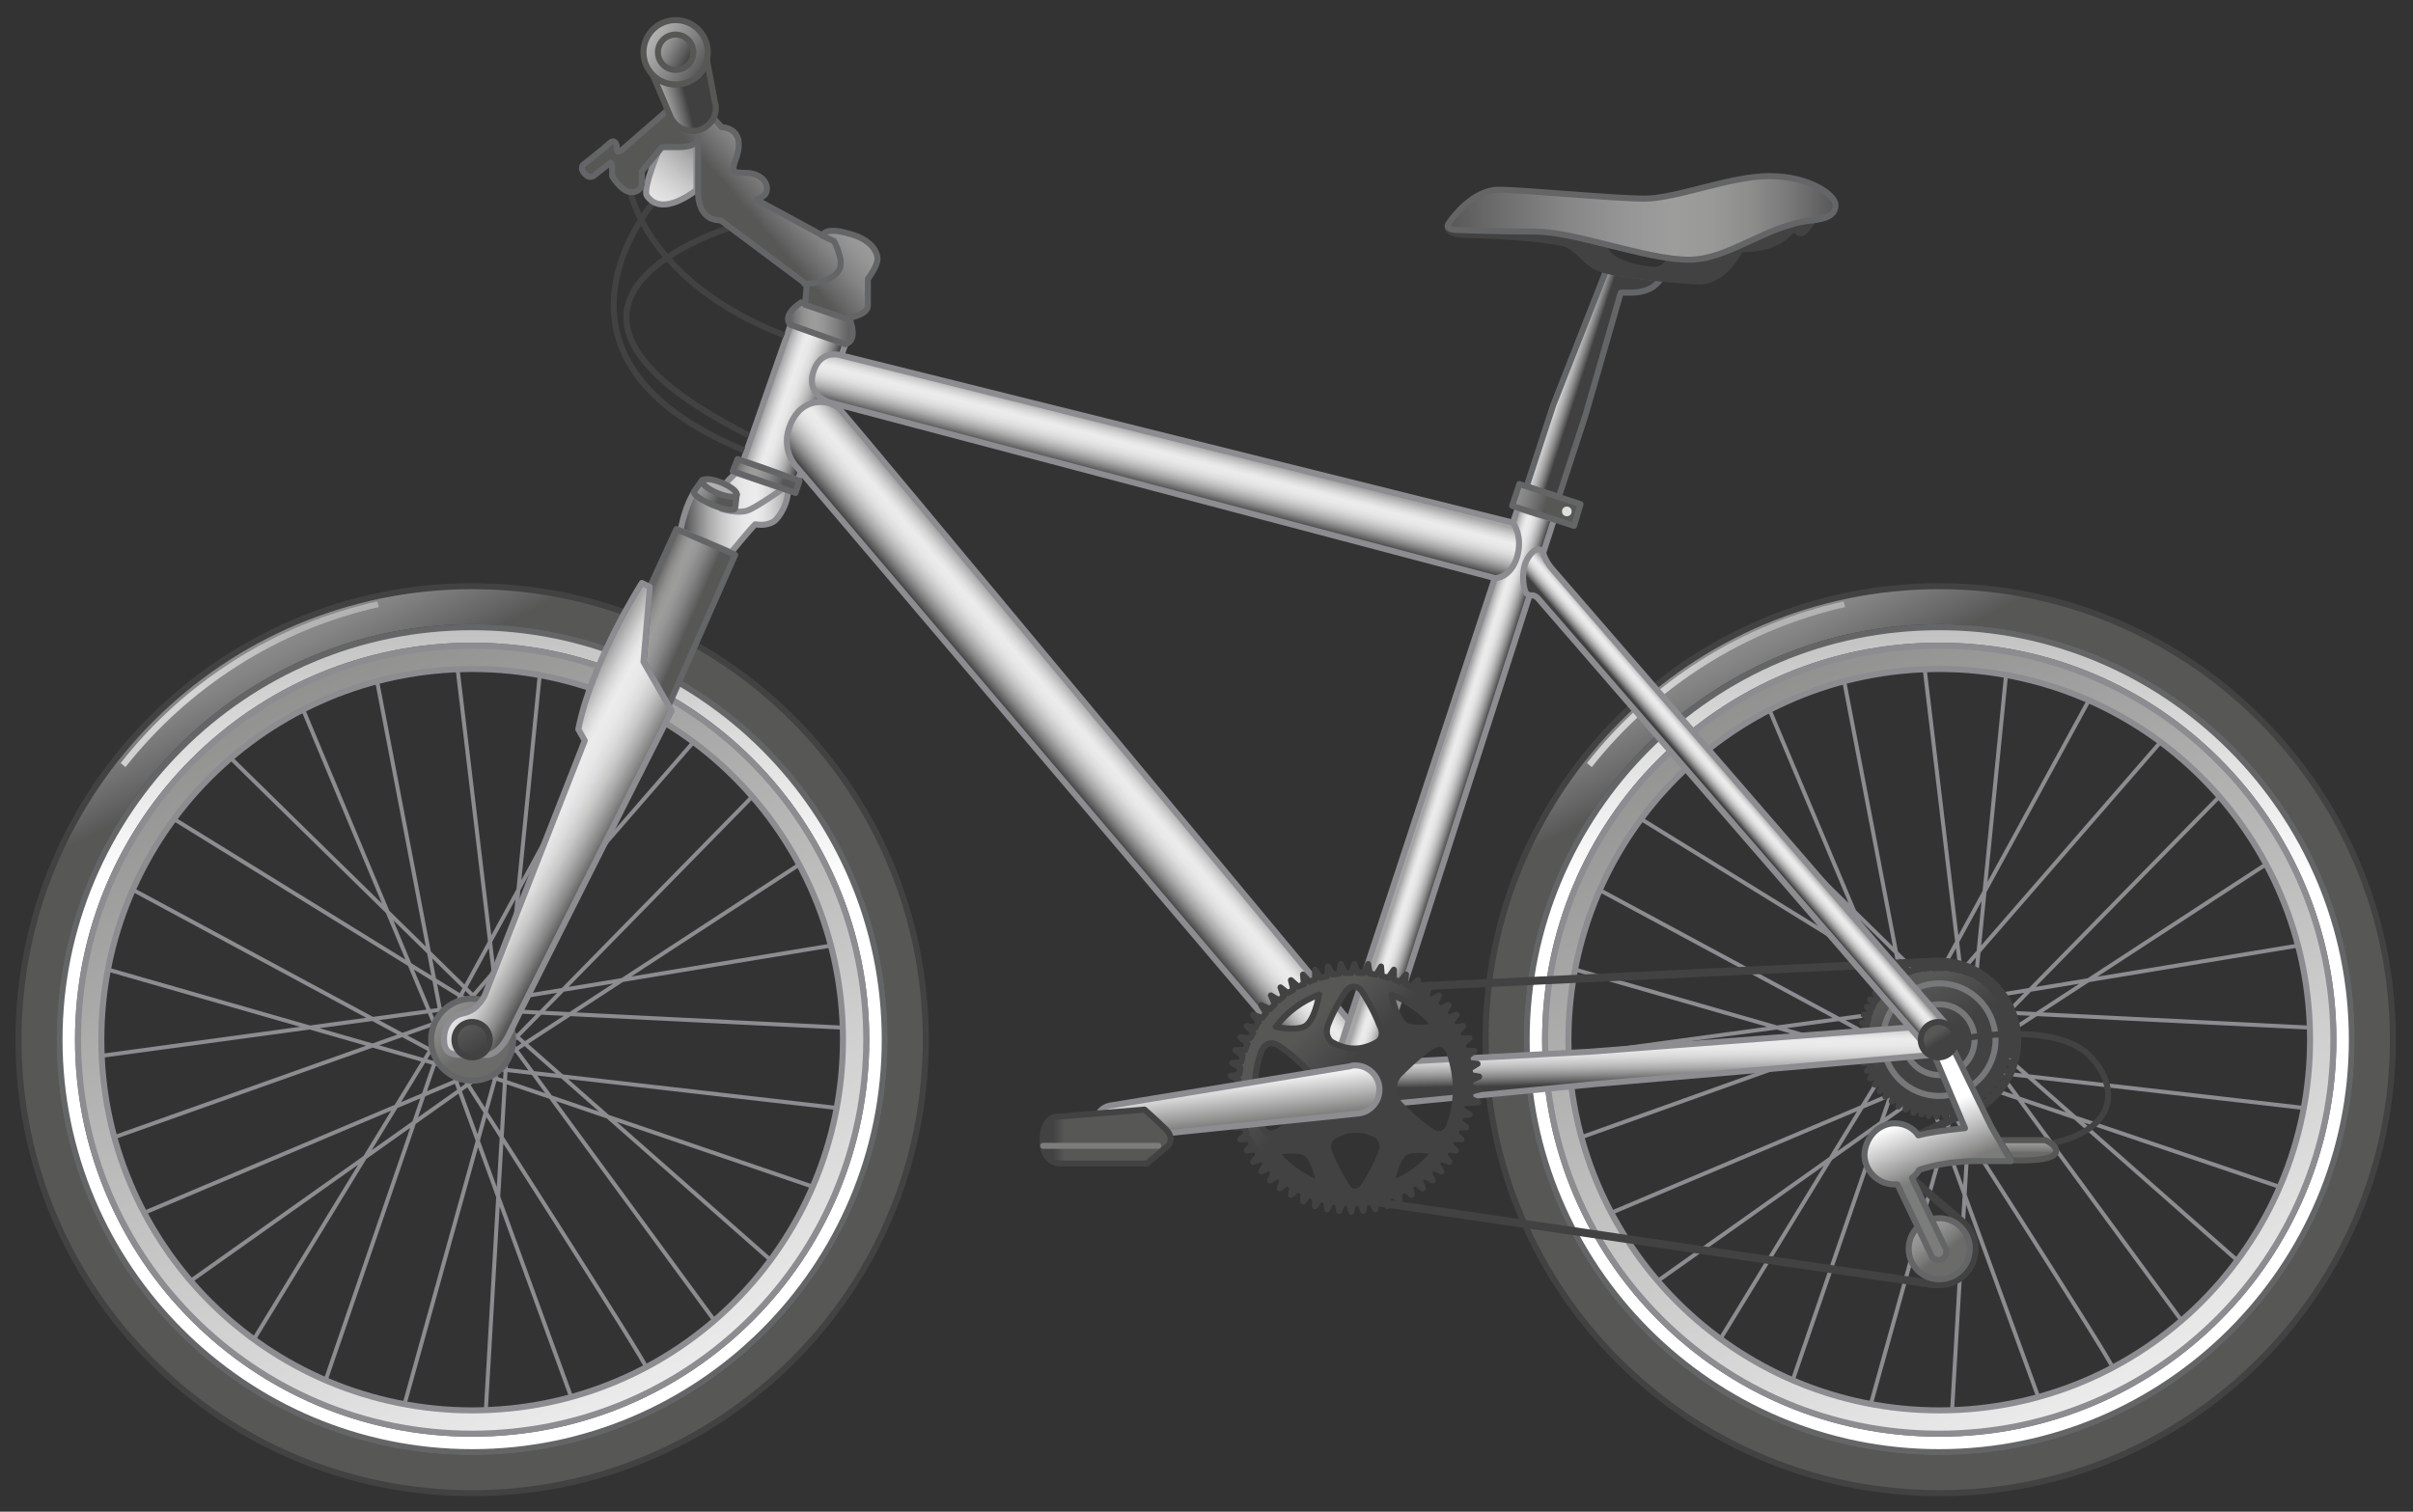 <?xml version="1.0" encoding="utf-8"?>

<!-- Copyright 2016 Siemens AG -->

<!-- Generator: Adobe Illustrator 16.0.4, SVG Export Plug-In . SVG Version: 6.00 Build 0)  -->
<!DOCTYPE svg PUBLIC "-//W3C//DTD SVG 1.1//EN" "http://www.w3.org/Graphics/SVG/1.1/DTD/svg11.dtd">
<svg version="1.1" id="Bicycle" xmlns="http://www.w3.org/2000/svg" xmlns:xlink="http://www.w3.org/1999/xlink" x="0px" y="0px"
	 width="300px" height="188px" viewBox="0 0 300 188" enable-background="new 0 0 300 188" xml:space="preserve">
<rect x="0" y="0" width="300" height="188" fill="#333333" stroke="none"/>
<g id="Wheels">
	<g id="Rear_Wheel">
		
			<linearGradient id="Tire_2_" gradientUnits="userSpaceOnUse" x1="24.257" y1="61.969" x2="38.608" y2="89.987" gradientTransform="matrix(1 0 0 1 182.366 0)">
			<stop  offset="0" style="stop-color:#575756"/>
			<stop  offset="1.586480e-02" style="stop-color:#5D5C5C"/>
			<stop  offset="0.117" style="stop-color:#797878"/>
			<stop  offset="0.218" style="stop-color:#8D8D8C"/>
			<stop  offset="0.319" style="stop-color:#999998"/>
			<stop  offset="0.418" style="stop-color:#9D9D9C"/>
			<stop  offset="0.54" style="stop-color:#979696"/>
			<stop  offset="0.712" style="stop-color:#848484"/>
			<stop  offset="0.913" style="stop-color:#676666"/>
			<stop  offset="1" style="stop-color:#575756"/>
		</linearGradient>
		
			<path id="Tire_1_" fill="url(#Tire_2_)" stroke="#424242" stroke-width="0.75" stroke-linecap="round" stroke-linejoin="round" stroke-miterlimit="10" d="
			M241.1,72.9c-31.1,0-56.4,25.2-56.4,56.4s25.2,56.4,56.4,56.4c31.1,0,56.4-25.2,56.4-56.4S272.2,72.9,241.1,72.9z M241.1,180.6
			c-28.3,0-51.3-23-51.3-51.3s23-51.3,51.3-51.3c28.3,0,51.3,23,51.3,51.3S269.4,180.6,241.1,180.6z"/>
		
			<linearGradient id="Reflection_Ring_2_" gradientUnits="userSpaceOnUse" x1="58.748" y1="109.853" x2="58.748" y2="42.357" gradientTransform="matrix(1 0 0 1 182.366 0)">
			<stop  offset="0" style="stop-color:#FFFFFF"/>
			<stop  offset="1" style="stop-color:#7C7C7B"/>
		</linearGradient>
		
			<path id="Reflection_Ring_1_" fill="url(#Reflection_Ring_2_)" stroke="#646567" stroke-width="0.75" stroke-linecap="round" stroke-linejoin="round" stroke-miterlimit="10" d="
			M241.1,78c-28.3,0-51.3,23-51.3,51.3s23,51.3,51.3,51.3c28.3,0,51.3-23,51.3-51.3S269.4,78,241.1,78z M241.1,178.3
			c-27.1,0-49-21.9-49-49s21.9-49,49-49c27.1,0,49,21.9,49,49S268.2,178.3,241.1,178.3z"/>
		
			<linearGradient id="Rim_2_" gradientUnits="userSpaceOnUse" x1="87.481" y1="193.432" x2="29.23" y2="63.43" gradientTransform="matrix(1 0 0 1 182.366 0)">
			<stop  offset="0" style="stop-color:#FFFFFF"/>
			<stop  offset="1" style="stop-color:#7C7C7B"/>
		</linearGradient>
		
			<path id="Rim_1_" fill="url(#Rim_2_)" stroke="#8C8C91" stroke-width="0.75" stroke-linecap="round" stroke-linejoin="round" stroke-miterlimit="10" d="
			M241.1,80.3c-27.1,0-49,21.9-49,49s21.9,49,49,49c27.1,0,49-21.9,49-49S268.2,80.3,241.1,80.3z M241.1,175.4
			c-25.4,0-46.1-20.6-46.1-46.1s20.6-46.1,46.1-46.1s46.1,20.6,46.1,46.1S266.6,175.4,241.1,175.4z"/>
		
			<path id="Spokes_1_" fill="none" stroke="#8C8C91" stroke-width="0.5" stroke-linecap="round" stroke-linejoin="round" stroke-miterlimit="10" d="
			M229.3,84.8l7.9,41.3 M239.3,83.3l5,42 M249.4,84l-4.2,42.3 M259.7,87.1l-20.4,37.4 M268.6,92.3l-27.7,31.9 M275.9,99.1
			l-29.6,30.2 M246,130.8l35.7-23.3 M285.7,117.6l-42.4,7 M287.2,127.8l-42.4-2.1 M244.8,133l41.7,4.8 M283.4,147.6l-40.1-13.6
			 M278.1,156.7l-31.9-28.1 M271.2,164.2l-25-34.1 M262.6,170c0.3-0.2-22.5-35.7-22.5-35.7 M253.4,173.7l-14.5-39.8 M242.7,175.4
			l2.5-43 M232.6,174.6l11.4-41 M236.6,131.7l-13.7,39.9 M213.9,166.5l22.1-36.2 M206.1,159.3l35-24.8 M200.4,150.8l39.3-16.6
			 M196.7,141.4l39.7-14.2 M237.7,125.5l-42.6,5.8 M195.9,120.6l41.1,11.8 M198.9,110.7l37.3,20.1 M204.1,101.9l36.1,22.3
			 M241.7,124.3l-30.6-30 M236.4,127.3L220,88.3"/>
		
			<linearGradient id="Wheel_Hub_2_" gradientUnits="userSpaceOnUse" x1="53.754" y1="123.172" x2="59.249" y2="129.924" gradientTransform="matrix(1 0 0 1 182.366 0)">
			<stop  offset="0" style="stop-color:#9A9A99"/>
			<stop  offset="0.295" style="stop-color:#919190"/>
			<stop  offset="0.777" style="stop-color:#797978"/>
			<stop  offset="1" style="stop-color:#6B6B6A"/>
		</linearGradient>
		
			<circle id="Wheel_Hub_1_" fill="url(#Wheel_Hub_2_)" stroke="#646567" stroke-width="0.75" stroke-linecap="round" stroke-linejoin="round" stroke-miterlimit="10" cx="241.1" cy="129.3" r="5.1"/>
		
			<linearGradient id="Reflection_Top_2_" gradientUnits="userSpaceOnUse" x1="37.602" y1="78.414" x2="26.721" y2="89.295" gradientTransform="matrix(1 0 0 1 182.366 0)">
			<stop  offset="0" style="stop-color:#F2F2F2;stop-opacity:0.4"/>
			<stop  offset="1" style="stop-color:#F7F7F7;stop-opacity:0.7"/>
		</linearGradient>
		<path id="Reflection_Top_1_" fill="url(#Reflection_Top_2_)" d="M197.9,95.4l-0.6-0.5c8-10.2,19.3-17.3,31.9-20.1l0.2,0.7
			C217,78.3,205.8,85.4,197.9,95.4z"/>
	</g>
	<g id="Front_Wheel">
		
			<linearGradient id="Tire_3_" gradientUnits="userSpaceOnUse" x1="206.623" y1="61.968" x2="220.974" y2="89.986" gradientTransform="matrix(1 0 0 1 -182.366 0)">
			<stop  offset="0" style="stop-color:#575756"/>
			<stop  offset="1.586480e-02" style="stop-color:#5D5C5C"/>
			<stop  offset="0.117" style="stop-color:#797878"/>
			<stop  offset="0.218" style="stop-color:#8D8D8C"/>
			<stop  offset="0.319" style="stop-color:#999998"/>
			<stop  offset="0.418" style="stop-color:#9D9D9C"/>
			<stop  offset="0.54" style="stop-color:#979696"/>
			<stop  offset="0.712" style="stop-color:#848484"/>
			<stop  offset="0.913" style="stop-color:#676666"/>
			<stop  offset="1" style="stop-color:#575756"/>
		</linearGradient>
		
			<path id="Tire" fill="url(#Tire_3_)" stroke="#424242" stroke-width="0.75" stroke-linecap="round" stroke-linejoin="round" stroke-miterlimit="10" d="
			M58.7,72.9c-31.1,0-56.4,25.2-56.4,56.4s25.2,56.4,56.4,56.4c31.1,0,56.4-25.2,56.4-56.4S89.9,72.9,58.7,72.9z M58.7,180.6
			c-28.3,0-51.3-23-51.3-51.3S30.4,78,58.7,78c28.3,0,51.3,23,51.3,51.3S87.1,180.6,58.7,180.6z"/>
		
			<linearGradient id="Reflection_Ring_3_" gradientUnits="userSpaceOnUse" x1="241.114" y1="109.853" x2="241.114" y2="42.357" gradientTransform="matrix(1 0 0 1 -182.366 0)">
			<stop  offset="0" style="stop-color:#FFFFFF"/>
			<stop  offset="1" style="stop-color:#7C7C7B"/>
		</linearGradient>
		
			<path id="Reflection_Ring" fill="url(#Reflection_Ring_3_)" stroke="#646567" stroke-width="0.75" stroke-linecap="round" stroke-linejoin="round" stroke-miterlimit="10" d="
			M58.7,78c-28.3,0-51.3,23-51.3,51.3s23,51.3,51.3,51.3c28.3,0,51.3-23,51.3-51.3S87.1,78,58.7,78z M58.7,178.3
			c-27.1,0-49-21.9-49-49s21.9-49,49-49c27.1,0,49,21.9,49,49S85.8,178.3,58.7,178.3z"/>
		
			<linearGradient id="Rim_3_" gradientUnits="userSpaceOnUse" x1="269.848" y1="193.434" x2="211.597" y2="63.432" gradientTransform="matrix(1 0 0 1 -182.366 0)">
			<stop  offset="0" style="stop-color:#FFFFFF"/>
			<stop  offset="1" style="stop-color:#7C7C7B"/>
		</linearGradient>
		
			<path id="Rim" fill="url(#Rim_3_)" stroke="#8C8C91" stroke-width="0.75" stroke-linecap="round" stroke-linejoin="round" stroke-miterlimit="10" d="
			M58.7,80.3c-27.1,0-49,21.9-49,49s21.9,49,49,49c27.1,0,49-21.9,49-49S85.8,80.3,58.7,80.3z M58.7,175.4
			c-25.4,0-46.1-20.6-46.1-46.1s20.6-46.1,46.1-46.1s46.1,20.6,46.1,46.1S84.2,175.4,58.7,175.4z"/>
		
			<path id="Spokes" fill="none" stroke="#8C8C91" stroke-width="0.5" stroke-linecap="round" stroke-linejoin="round" stroke-miterlimit="10" d="
			M46.9,84.8l7.9,41.3 M56.9,83.3l5,42 M67.1,84l-4.2,42.3 M77.3,87.1l-20.4,37.4 M86.2,92.3l-27.7,31.9 M93.5,99.1l-29.6,30.2
			 M63.7,130.8l35.7-23.3 M103.3,117.6l-42.4,7 M104.8,127.8l-42.4-2.1 M62.4,133l41.7,4.8 M101.1,147.6L61,133.9 M95.8,156.7
			l-31.9-28.1 M88.8,164.2l-25-34.1 M80.3,170c0.3-0.2-22.5-35.7-22.5-35.7 M71,173.7l-14.5-39.8 M60.4,175.4l2.5-43 M50.3,174.6
			l11.4-41 M54.2,131.7l-13.7,39.9 M31.6,166.5l22.1-36.2 M23.7,159.3l35-24.8 M18,150.8l39.3-16.6 M14.3,141.4L54,127.3
			 M55.3,125.5l-42.6,5.8 M13.5,120.6l41.1,11.8 M16.6,110.7l37.3,20.1 M21.7,101.9l36.1,22.3 M59.3,124.3l-30.6-30 M54,127.3
			L37.7,88.3"/>
		
			<linearGradient id="Wheel_Hub_3_" gradientUnits="userSpaceOnUse" x1="236.122" y1="123.172" x2="241.617" y2="129.923" gradientTransform="matrix(1 0 0 1 -182.366 0)">
			<stop  offset="0" style="stop-color:#9A9A99"/>
			<stop  offset="0.295" style="stop-color:#919190"/>
			<stop  offset="0.777" style="stop-color:#797978"/>
			<stop  offset="1" style="stop-color:#6B6B6A"/>
		</linearGradient>
		
			<circle id="Wheel_Hub" fill="url(#Wheel_Hub_3_)" stroke="#646567" stroke-width="0.75" stroke-linecap="round" stroke-linejoin="round" stroke-miterlimit="10" cx="58.7" cy="129.3" r="5.1"/>
		
			<linearGradient id="Reflection_Top_3_" gradientUnits="userSpaceOnUse" x1="219.966" y1="78.414" x2="209.085" y2="89.294" gradientTransform="matrix(1 0 0 1 -182.366 0)">
			<stop  offset="0" style="stop-color:#F2F2F2;stop-opacity:0.4"/>
			<stop  offset="1" style="stop-color:#F7F7F7;stop-opacity:0.7"/>
		</linearGradient>
		<path id="Reflection_Top" fill="url(#Reflection_Top_3_)" d="M15.6,95.4L15,94.9c8-10.2,19.3-17.3,31.9-20.1l0.2,0.7
			C34.6,78.3,23.5,85.4,15.6,95.4z"/>
	</g>
</g>
<g id="Cogset">
	
		<linearGradient id="Pinion_Outside_1_" gradientUnits="userSpaceOnUse" x1="55.187" y1="123.118" x2="58.499" y2="128.868" gradientTransform="matrix(1 0 0 1 182.352 0)">
		<stop  offset="0" style="stop-color:#575756"/>
		<stop  offset="1" style="stop-color:#424242"/>
	</linearGradient>
	
		<path id="Pinion_Outside" fill="url(#Pinion_Outside_1_)" stroke="#424242" stroke-width="0.75" stroke-linecap="round" stroke-linejoin="round" stroke-miterlimit="10" d="
		M250.8,130.3l-0.7-0.3c0-0.2,0-0.3,0-0.5l0.7-0.2l-0.7-0.2c0-0.2,0-0.3,0-0.5l0.7-0.3l-0.7-0.1c0-0.2,0-0.3-0.1-0.5l0.6-0.4
		l-0.7-0.1c0-0.2-0.1-0.3-0.1-0.5l0.6-0.4l-0.7,0c-0.1-0.2-0.1-0.3-0.2-0.5l0.5-0.5l-0.7,0.1c-0.1-0.2-0.1-0.3-0.2-0.5l0.5-0.5
		l-0.7,0.2c-0.1-0.1-0.2-0.3-0.3-0.4l0.4-0.6l-0.7,0.2c-0.1-0.1-0.2-0.3-0.3-0.4l0.4-0.6l-0.7,0.3c-0.1-0.1-0.2-0.2-0.4-0.4l0.3-0.7
		l-0.6,0.4c-0.1-0.1-0.3-0.2-0.4-0.3l0.2-0.7l-0.6,0.4c-0.1-0.1-0.3-0.2-0.4-0.3l0.2-0.7l-0.5,0.5c-0.1-0.1-0.3-0.1-0.5-0.2l0.1-0.7
		l-0.5,0.6c-0.2-0.1-0.3-0.1-0.5-0.2l0-0.7l-0.4,0.6c-0.2,0-0.3-0.1-0.5-0.1l-0.1-0.7l-0.4,0.6c-0.2,0-0.3-0.1-0.5-0.1l-0.2-0.7
		l-0.3,0.7c-0.2,0-0.3,0-0.5,0l-0.2-0.7l-0.2,0.7c-0.2,0-0.3,0-0.5,0l-0.3-0.7l-0.2,0.7c-0.2,0-0.3,0-0.5,0.1l-0.4-0.7l-0.1,0.7
		c-0.2,0-0.3,0.1-0.5,0.1l-0.4-0.6l0,0.7c-0.2,0.1-0.3,0.1-0.5,0.2l-0.5-0.6l0.1,0.7c-0.2,0.1-0.3,0.1-0.4,0.2l-0.5-0.5l0.2,0.7
		c-0.1,0.1-0.3,0.2-0.4,0.3l-0.6-0.4l0.2,0.7c-0.1,0.1-0.3,0.2-0.4,0.3l-0.6-0.4l0.3,0.7c-0.1,0.1-0.2,0.2-0.4,0.4l-0.7-0.3l0.4,0.6
		c-0.1,0.1-0.2,0.3-0.3,0.4l-0.7-0.2l0.4,0.6c-0.1,0.1-0.2,0.3-0.3,0.4l-0.7-0.2l0.5,0.5c-0.1,0.1-0.2,0.3-0.2,0.5l-0.7-0.1l0.5,0.5
		c-0.1,0.2-0.1,0.3-0.2,0.5l-0.7,0l0.6,0.4c0,0.2-0.1,0.3-0.1,0.5l-0.7,0.1l0.6,0.4c0,0.2-0.1,0.3-0.1,0.5l-0.7,0.1l0.7,0.3
		c0,0.2,0,0.3,0,0.5l-0.7,0.2l0.7,0.2c0,0.2,0,0.3,0,0.5l-0.7,0.3l0.7,0.1c0,0.2,0,0.3,0.1,0.5l-0.6,0.4l0.7,0.1
		c0,0.2,0.1,0.3,0.1,0.5l-0.6,0.4l0.7,0c0.1,0.2,0.1,0.3,0.2,0.5l-0.5,0.5l0.7-0.1c0.1,0.2,0.1,0.3,0.2,0.5l-0.5,0.5l0.7-0.2
		c0.1,0.1,0.2,0.3,0.3,0.4l-0.4,0.6l0.7-0.2c0.1,0.1,0.2,0.3,0.3,0.4l-0.4,0.6l0.6-0.3c0.1,0.1,0.2,0.3,0.4,0.4l-0.3,0.6l0.6-0.4
		c0.1,0.1,0.3,0.2,0.4,0.3l-0.2,0.7l0.6-0.4c0.1,0.1,0.3,0.2,0.4,0.3l-0.2,0.7l0.5-0.5c0.2,0.1,0.3,0.2,0.5,0.2l-0.1,0.7l0.5-0.5
		c0.2,0.1,0.3,0.1,0.5,0.2l0,0.7l0.4-0.6c0.2,0.1,0.3,0.1,0.5,0.1l0.1,0.7l0.3-0.6c0.2,0,0.3,0.1,0.5,0.1l0.1,0.7l0.3-0.6
		c0.2,0,0.3,0,0.5,0l0.2,0.7l0.2-0.7c0.2,0,0.4,0,0.5,0l0.3,0.6l0.1-0.7c0.2,0,0.4,0,0.5-0.1l0.3,0.6l0.1-0.7c0.2,0,0.3-0.1,0.5-0.1
		l0.4,0.6l0-0.7c0.2-0.1,0.3-0.1,0.5-0.2l0.5,0.5l-0.1-0.7c0.2-0.1,0.3-0.1,0.5-0.2l0.5,0.5l-0.2-0.7c0.2-0.1,0.3-0.2,0.4-0.3
		l0.6,0.4l-0.2-0.7c0.1-0.1,0.3-0.2,0.4-0.3l0.6,0.4l-0.3-0.6c0.1-0.1,0.2-0.2,0.4-0.4l0.6,0.3l-0.4-0.6c0.1-0.1,0.2-0.3,0.3-0.4
		l0.7,0.2l-0.4-0.6c0.1-0.1,0.2-0.3,0.3-0.4l0.7,0.2l-0.5-0.5c0.1-0.2,0.2-0.3,0.2-0.5l0.7,0.1l-0.5-0.5c0.1-0.2,0.1-0.3,0.2-0.5
		l0.7,0l-0.6-0.4c0-0.2,0.1-0.3,0.1-0.5l0.7-0.1L250,131c0-0.2,0.1-0.3,0.1-0.5L250.8,130.3z"/>
	
		<circle id="Pinion_Ring_Small_1_" fill="none" stroke="#77787A" stroke-width="0.75" stroke-linecap="round" stroke-linejoin="round" stroke-miterlimit="10" cx="241.1" cy="129.3" r="7"/>
	
		<circle id="Pinion_Ring_Small" fill="none" stroke="#77787A" stroke-width="0.75" stroke-linecap="round" stroke-linejoin="round" stroke-miterlimit="10" cx="241.1" cy="129.3" r="4.4"/>
</g>
<path id="Chain" fill="none" stroke="#424242" stroke-linecap="round" stroke-linejoin="round" stroke-miterlimit="10" d="
	M167.1,148.9l73.2,10.8c0.3,0,0.7,0,0.8,0c2.5,0,4.4-2,4.4-4.4c0-1.2-0.5-2.3-1.3-3.1l-10.3-8.9l12.9-6c2.4-1.8,4-4.7,4-7.9
	c0-5.4-4.4-9.8-9.8-9.8c-0.1,0-0.3,0-0.4,0l-69.1,3.3"/>
<g id="Frame">
	<linearGradient id="Head_Tube_1_" gradientUnits="userSpaceOnUse" x1="95.719" y1="49.008" x2="101.781" y2="51.133">
		<stop  offset="0" style="stop-color:#A5A5A5"/>
		<stop  offset="4.758149e-02" style="stop-color:#B5B5B5"/>
		<stop  offset="0.151" style="stop-color:#D3D3D3"/>
		<stop  offset="0.239" style="stop-color:#E5E5E5"/>
		<stop  offset="0.302" style="stop-color:#ECECEC"/>
		<stop  offset="0.407" style="stop-color:#E8E8E8"/>
		<stop  offset="0.514" style="stop-color:#DCDCDC"/>
		<stop  offset="0.621" style="stop-color:#C7C7C7"/>
		<stop  offset="0.729" style="stop-color:#ABABAB"/>
		<stop  offset="0.838" style="stop-color:#868686"/>
		<stop  offset="0.945" style="stop-color:#5A5A5A"/>
		<stop  offset="1" style="stop-color:#404040"/>
	</linearGradient>
	
		<polygon id="Head_Tube" fill="url(#Head_Tube_1_)" stroke="#8C8C91" stroke-width="0.75" stroke-linecap="round" stroke-linejoin="round" stroke-miterlimit="10" points="
		92.4,57.3 99.2,59.7 105.1,42.8 98.3,40.4 	"/>
	<linearGradient id="Seat_Tube_1_" gradientUnits="userSpaceOnUse" x1="177.44" y1="99.526" x2="181.299" y2="100.76">
		<stop  offset="0" style="stop-color:#A5A5A5"/>
		<stop  offset="4.758149e-02" style="stop-color:#B5B5B5"/>
		<stop  offset="0.151" style="stop-color:#D3D3D3"/>
		<stop  offset="0.239" style="stop-color:#E5E5E5"/>
		<stop  offset="0.302" style="stop-color:#ECECEC"/>
		<stop  offset="0.407" style="stop-color:#E8E8E8"/>
		<stop  offset="0.514" style="stop-color:#DCDCDC"/>
		<stop  offset="0.621" style="stop-color:#C7C7C7"/>
		<stop  offset="0.729" style="stop-color:#ABABAB"/>
		<stop  offset="0.838" style="stop-color:#868686"/>
		<stop  offset="0.945" style="stop-color:#5A5A5A"/>
		<stop  offset="1" style="stop-color:#404040"/>
	</linearGradient>
	
		<polygon id="Seat_Tube" fill="url(#Seat_Tube_1_)" stroke="#8C8C91" stroke-width="0.75" stroke-linecap="round" stroke-linejoin="round" stroke-miterlimit="10" points="
		188.7,63.2 193.2,64.6 170.4,135.5 164.9,135.5 	"/>
	
		<linearGradient id="Down_Tube_1_" gradientUnits="userSpaceOnUse" x1="163.385" y1="89.534" x2="169.385" y2="94.617" gradientTransform="matrix(-1 0 0 1 299.862 0)">
		<stop  offset="0" style="stop-color:#A5A5A5"/>
		<stop  offset="4.758149e-02" style="stop-color:#B5B5B5"/>
		<stop  offset="0.151" style="stop-color:#D3D3D3"/>
		<stop  offset="0.239" style="stop-color:#E5E5E5"/>
		<stop  offset="0.302" style="stop-color:#ECECEC"/>
		<stop  offset="0.407" style="stop-color:#E8E8E8"/>
		<stop  offset="0.514" style="stop-color:#DCDCDC"/>
		<stop  offset="0.621" style="stop-color:#C7C7C7"/>
		<stop  offset="0.729" style="stop-color:#ABABAB"/>
		<stop  offset="0.838" style="stop-color:#868686"/>
		<stop  offset="0.945" style="stop-color:#5A5A5A"/>
		<stop  offset="1" style="stop-color:#404040"/>
	</linearGradient>
	
		<path id="Down_Tube" fill="url(#Down_Tube_1_)" stroke="#8C8C91" stroke-width="0.75" stroke-linecap="round" stroke-linejoin="round" stroke-miterlimit="10" d="
		M167.7,126.9c0,0-61.9-74.5-63.2-75.9c-1.3-1.4-4.4-1.6-5.9,1.1c-1.9,3.4,0.3,5.8,0.3,5.8l66,77.7L167.7,126.9z"/>
	
		<linearGradient id="Top_Tube_1_" gradientUnits="userSpaceOnUse" x1="154.207" y1="54.656" x2="155.795" y2="60.766" gradientTransform="matrix(-1 0 0 1 299.862 0)">
		<stop  offset="0" style="stop-color:#A5A5A5"/>
		<stop  offset="4.758149e-02" style="stop-color:#B5B5B5"/>
		<stop  offset="0.151" style="stop-color:#D3D3D3"/>
		<stop  offset="0.239" style="stop-color:#E5E5E5"/>
		<stop  offset="0.302" style="stop-color:#ECECEC"/>
		<stop  offset="0.407" style="stop-color:#E8E8E8"/>
		<stop  offset="0.514" style="stop-color:#DCDCDC"/>
		<stop  offset="0.621" style="stop-color:#C7C7C7"/>
		<stop  offset="0.729" style="stop-color:#ABABAB"/>
		<stop  offset="0.838" style="stop-color:#868686"/>
		<stop  offset="0.945" style="stop-color:#5A5A5A"/>
		<stop  offset="1" style="stop-color:#404040"/>
	</linearGradient>
	
		<path id="Top_Tube" fill="url(#Top_Tube_1_)" stroke="#8C8C91" stroke-width="0.75" stroke-linecap="round" stroke-linejoin="round" stroke-miterlimit="10" d="
		M103.4,50.1c0,0-3.2-0.7-2.3-3.8c0.9-3,3.5-2.1,3.5-2.1L188.1,65c0,0,1.3,1.7,0.5,4.3c-0.8,2.6-2.7,2.6-2.7,2.6L103.4,50.1z"/>
	
		<linearGradient id="Chain_Stay_1_" gradientUnits="userSpaceOnUse" x1="93.64" y1="127.726" x2="93.515" y2="134.726" gradientTransform="matrix(-1 0 0 1 299.862 0)">
		<stop  offset="0" style="stop-color:#A5A5A5"/>
		<stop  offset="4.758149e-02" style="stop-color:#B5B5B5"/>
		<stop  offset="0.151" style="stop-color:#D3D3D3"/>
		<stop  offset="0.239" style="stop-color:#E5E5E5"/>
		<stop  offset="0.302" style="stop-color:#ECECEC"/>
		<stop  offset="0.407" style="stop-color:#E8E8E8"/>
		<stop  offset="0.514" style="stop-color:#DCDCDC"/>
		<stop  offset="0.621" style="stop-color:#C7C7C7"/>
		<stop  offset="0.729" style="stop-color:#ABABAB"/>
		<stop  offset="0.838" style="stop-color:#868686"/>
		<stop  offset="0.945" style="stop-color:#5A5A5A"/>
		<stop  offset="1" style="stop-color:#404040"/>
	</linearGradient>
	
		<path id="Chain_Stay" fill="url(#Chain_Stay_1_)" stroke="#8C8C91" stroke-width="0.75" stroke-linecap="round" stroke-linejoin="round" stroke-miterlimit="10" d="
		M241.3,131.1l-42.8,3.7l-28.8,2.8l1.8-5.4l26.1-1.4l43.5-3.3c0,0,0.1,0,0.1,0c1,0,1.8,0.8,1.8,1.8
		C243,130.3,242.2,131.1,241.3,131.1z"/>
	
		<linearGradient id="Seat_Stay_1_" gradientUnits="userSpaceOnUse" x1="82.711" y1="99.054" x2="84.954" y2="100.976" gradientTransform="matrix(-1 0 0 1 299.862 0)">
		<stop  offset="0" style="stop-color:#A5A5A5"/>
		<stop  offset="4.758149e-02" style="stop-color:#B5B5B5"/>
		<stop  offset="0.151" style="stop-color:#D3D3D3"/>
		<stop  offset="0.239" style="stop-color:#E5E5E5"/>
		<stop  offset="0.302" style="stop-color:#ECECEC"/>
		<stop  offset="0.407" style="stop-color:#E8E8E8"/>
		<stop  offset="0.514" style="stop-color:#DCDCDC"/>
		<stop  offset="0.621" style="stop-color:#C7C7C7"/>
		<stop  offset="0.729" style="stop-color:#ABABAB"/>
		<stop  offset="0.838" style="stop-color:#868686"/>
		<stop  offset="0.945" style="stop-color:#5A5A5A"/>
		<stop  offset="1" style="stop-color:#404040"/>
	</linearGradient>
	
		<path id="Seat_Stay" fill="url(#Seat_Stay_1_)" stroke="#8C8C91" stroke-width="0.75" stroke-linecap="round" stroke-linejoin="round" stroke-miterlimit="10" d="
		M239.8,130.5l-48.6-56.1c-0.6-0.6-0.9-0.2-1.3-0.5c-0.5-0.2-0.8-2.6-0.2-4c0.6-1.4,1.8-2.2,2.2-1c0.4,1.2,1.2,2,1.2,2l49.5,57.2
		c0.3,0.3,0.5,0.7,0.5,1.2c0,1-0.8,1.8-1.8,1.8C240.6,131.1,240.1,130.9,239.8,130.5L239.8,130.5z"/>
	
		<linearGradient id="Bearing_Housing_1_" gradientUnits="userSpaceOnUse" x1="134.216" y1="139.368" x2="128.471" y2="131.371" gradientTransform="matrix(-1 0 0 1 299.862 0)">
		<stop  offset="0" style="stop-color:#FFFFFF"/>
		<stop  offset="1" style="stop-color:#7C7C7B"/>
	</linearGradient>
	
		<circle id="Bearing_Housing" fill="url(#Bearing_Housing_1_)" stroke="#8C8C91" stroke-width="0.75" stroke-linecap="round" stroke-linejoin="round" stroke-miterlimit="10" cx="168.5" cy="135.5" r="4.4"/>
</g>
<g id="Chain_Rings__x2B__Pedal">
	
		<linearGradient id="Chain_Rings_1_" gradientUnits="userSpaceOnUse" x1="124.679" y1="128.734" x2="129.536" y2="133.591" gradientTransform="matrix(1 0 0 1 37.04 0)">
		<stop  offset="0" style="stop-color:#575756"/>
		<stop  offset="1" style="stop-color:#424242"/>
	</linearGradient>
	
		<path id="Chain_Rings" fill="url(#Chain_Rings_1_)" stroke="#424242" stroke-width="0.75" stroke-linecap="round" stroke-linejoin="round" stroke-miterlimit="10" d="
		M183.8,137.1l-1-0.5c0-0.3,0-0.5,0-0.8l1.1-0.3l-1.1-0.3c0-0.3,0-0.5,0-0.8l1.1-0.5l-1.1-0.2c0-0.3-0.1-0.5-0.1-0.8l1-0.6l-1.1-0.1
		c-0.1-0.3-0.1-0.5-0.2-0.8l0.9-0.7l-1.2,0c-0.1-0.3-0.2-0.5-0.3-0.8l0.9-0.8l-1.2,0.1c-0.1-0.2-0.2-0.5-0.4-0.7l0.8-0.9l-1.1,0.2
		c-0.1-0.2-0.3-0.5-0.4-0.7l0.7-0.9l-1.1,0.4c-0.2-0.2-0.3-0.4-0.5-0.6l0.6-1l-1.1,0.5c-0.2-0.2-0.4-0.4-0.6-0.6l0.5-1.1l-1,0.6
		c-0.2-0.2-0.4-0.3-0.6-0.5l0.4-1.1l-0.9,0.7c-0.2-0.1-0.4-0.3-0.7-0.4l0.2-1.2l-0.9,0.8c-0.2-0.1-0.5-0.2-0.7-0.3l0.1-1.2l-0.8,0.9
		c-0.2-0.1-0.5-0.2-0.7-0.3l0-1.2l-0.7,1c-0.3-0.1-0.5-0.1-0.8-0.2l-0.1-1.2l-0.6,1c-0.3,0-0.5-0.1-0.8-0.1l-0.2-1.2l-0.5,1.1
		c-0.3,0-0.5,0-0.8,0l-0.4-1.1l-0.4,1.1c-0.3,0-0.5,0-0.8,0l-0.5-1.1l-0.2,1.2c-0.3,0-0.5,0.1-0.8,0.1l-0.6-1l-0.1,1.2
		c-0.3,0.1-0.5,0.1-0.8,0.2l-0.7-1l0,1.2c-0.2,0.1-0.5,0.2-0.7,0.3l-0.8-0.9l0.1,1.2c-0.2,0.1-0.5,0.2-0.7,0.3l-0.9-0.8l0.3,1.2
		c-0.2,0.1-0.5,0.3-0.7,0.4l-0.9-0.7l0.4,1.1c-0.2,0.2-0.4,0.3-0.6,0.5l-1-0.6l0.5,1.1c-0.2,0.2-0.4,0.4-0.6,0.6l-1.1-0.5l0.6,1
		c-0.2,0.2-0.3,0.4-0.5,0.6l-1.1-0.4l0.7,0.9c-0.2,0.2-0.3,0.4-0.4,0.7l-1.1-0.2l0.8,0.8c-0.1,0.2-0.2,0.5-0.4,0.7l-1.2-0.1l0.9,0.8
		c-0.1,0.2-0.2,0.5-0.3,0.8l-1.2,0l0.9,0.7c-0.1,0.3-0.1,0.5-0.2,0.8l-1.1,0.1l1,0.6c0,0.3-0.1,0.5-0.1,0.8l-1.1,0.2l1,0.5
		c0,0.3,0,0.5,0,0.8l-1.1,0.3l1.1,0.3c0,0.3,0,0.5,0,0.8l-1,0.5l1.1,0.2c0,0.3,0.1,0.5,0.1,0.8l-1,0.6l1.1,0.1
		c0.1,0.3,0.1,0.5,0.2,0.8l-0.9,0.7l1.1,0c0.1,0.3,0.2,0.5,0.3,0.8l-0.8,0.7l1.1-0.1c0.1,0.2,0.2,0.5,0.4,0.7l-0.7,0.8l1.1-0.2
		c0.1,0.2,0.3,0.5,0.4,0.7l-0.7,0.9l1.1-0.4c0.2,0.2,0.3,0.4,0.5,0.6l-0.6,1l1-0.5c0.2,0.2,0.4,0.4,0.6,0.6l-0.5,1l1-0.6
		c0.2,0.2,0.4,0.4,0.6,0.5l-0.4,1.1l0.9-0.7c0.2,0.2,0.5,0.3,0.7,0.4l-0.2,1.1l0.8-0.7c0.2,0.1,0.5,0.2,0.8,0.4l-0.1,1.1l0.7-0.8
		c0.3,0.1,0.5,0.2,0.8,0.3l0,1.1l0.6-0.9c0.3,0.1,0.5,0.1,0.8,0.2l0.1,1.1l0.5-1c0.3,0.1,0.5,0.1,0.8,0.1l0.2,1.1l0.4-1
		c0.3,0,0.6,0,0.8,0l0.3,1.1l0.3-1.1c0.3,0,0.6,0,0.8,0l0.4,1l0.2-1.1c0.3,0,0.6-0.1,0.8-0.1l0.5,1l0.1-1.1c0.3-0.1,0.5-0.1,0.8-0.2
		l0.6,0.9l0-1.1c0.3-0.1,0.5-0.2,0.8-0.3l0.7,0.8l-0.1-1.1c0.3-0.1,0.5-0.2,0.8-0.4l0.8,0.7l-0.2-1.1c0.2-0.1,0.5-0.3,0.7-0.4
		l0.9,0.7l-0.4-1.1c0.2-0.2,0.4-0.3,0.6-0.5l1,0.6l-0.5-1c0.2-0.2,0.4-0.4,0.6-0.6l1,0.5l-0.6-1c0.2-0.2,0.3-0.4,0.5-0.6l1.1,0.4
		l-0.7-0.9c0.2-0.2,0.3-0.5,0.4-0.7l1.1,0.2l-0.8-0.8c0.1-0.2,0.2-0.5,0.4-0.7l1.1,0.1l-0.8-0.7c0.1-0.3,0.2-0.5,0.3-0.8l1.1,0
		l-0.9-0.7c0.1-0.3,0.1-0.5,0.2-0.8l1.1-0.1l-1-0.6c0-0.3,0.1-0.5,0.1-0.8L183.8,137.1z M164,123.7L164,123.7c0,0.1-0.6,3.5-1.9,4
		s-3.5,0-3.5,0C160,125.9,161.8,124.5,164,123.7z M156.8,139.9c-0.5-1.4-0.8-2.9-0.8-4.5v-0.1c0-1.6,0.3-3.1,0.8-4.5
		c0,0,0.6-1.7,2.1-0.8c1.9,1.2,3.9,3.3,3.9,3.3c0.5,0.5,0.9,1.2,0.9,2v0.1c0,0.8-0.3,1.5-0.9,2c0,0-2,2.1-3.9,3.3
		C157.3,141.6,156.8,139.9,156.8,139.9z M164,147.2c-2.1-0.8-4-2.2-5.4-3.9c0,0,2.3-0.5,3.5,0C163.4,143.7,164,147.1,164,147.2
		L164,147.2z M171.7,143.4c-0.7,1.9-2,3.9-2,3.9c-0.3,0.5-0.7,0.9-1.2,0.9h0c-0.5,0-0.9-0.3-1.2-0.9c0,0-1.3-2-2-3.9
		c-0.6-1.5,0.5-2.1,0.5-2.1c0.9-0.5,1.8-0.8,2.8-0.8h0c1,0,1.9,0.3,2.8,0.8C171.2,141.3,172.3,141.9,171.7,143.4z M171.2,129.6
		c-0.9,0.5-1.8,0.8-2.8,0.8h0c-1,0-1.9-0.3-2.8-0.8c0,0-1-0.6-0.5-2.1c0.7-1.9,2-3.9,2-3.9c0.3-0.5,0.7-0.9,1.2-0.9h0
		c0.5,0,0.9,0.3,1.2,0.9c0,0,1.3,2,2,3.9C172.3,129,171.2,129.6,171.2,129.6z M173,123.7c2.1,0.8,4,2.2,5.4,3.9c0,0-2.3,0.5-3.5,0
		S173,123.8,173,123.7L173,123.7z M173,147.2L173,147.2c0-0.1,0.6-3.5,1.9-4c1.2-0.4,3.5,0,3.5,0C177,145,175.1,146.4,173,147.2z
		 M181,135.5c0,1.6-0.3,3.1-0.8,4.5c0,0-0.6,1.7-2.1,0.8c-1.9-1.2-3.9-3.3-3.9-3.3c-0.5-0.5-0.9-1.2-0.9-2v-0.1c0-0.8,0.3-1.5,0.9-2
		c0,0,2-2.1,3.9-3.3c1.5-0.9,2.1,0.8,2.1,0.8C180.7,132.4,181,133.9,181,135.5L181,135.5z"/>
	<g id="Pedal__x2B__Crank_Arm">
		
			<linearGradient id="Crank_Arm_1_" gradientUnits="userSpaceOnUse" x1="146.378" y1="134.158" x2="145.758" y2="139.808" gradientTransform="matrix(-1 0 0 1 299.862 0)">
			<stop  offset="0" style="stop-color:#FFFFFF"/>
			<stop  offset="1" style="stop-color:#7C7C7B"/>
		</linearGradient>
		
			<path id="Crank_Arm" fill="url(#Crank_Arm_1_)" stroke="#8C8C91" stroke-width="0.75" stroke-linecap="round" stroke-linejoin="round" stroke-miterlimit="10" d="
			M168.7,138.5c1.6-0.1,2.8-1.4,2.8-3c0-1.7-1.4-3-3-3c-0.2,0-0.4,0-0.6,0.1l-29.9,4.9c-1,0.2-1.7,1-1.7,2c0,1.1,0.9,2.1,2.1,2.1
			c0.1,0,0.2,0,0.3,0L168.7,138.5z"/>
		
			<linearGradient id="Pedal_1_" gradientUnits="userSpaceOnUse" x1="167.5" y1="141.33" x2="168.977" y2="141.33" gradientTransform="matrix(-1 0 0 1 299.862 0)">
			<stop  offset="0" style="stop-color:#575756"/>
			<stop  offset="1" style="stop-color:#424242"/>
		</linearGradient>
		
			<path id="Pedal" fill="url(#Pedal_1_)" stroke="#424242" stroke-width="0.75" stroke-linecap="round" stroke-linejoin="round" stroke-miterlimit="10" d="
			M132,144.7h10.6l2.6-2.2c0,0,0.9-0.8-0.2-2c-1.1-1.1-2.7-2.5-2.7-2.5l-11.1,0.9c0,0-1.6,0.1-1.6,3.1
			C129.7,144.9,132,144.7,132,144.7z"/>
		
			<line id="Devider_Line_1_" fill="none" stroke="#7C7C7B" stroke-width="0.75" stroke-linecap="round" stroke-linejoin="round" stroke-miterlimit="10" x1="144" y1="142.5" x2="129.7" y2="142.5"/>
	</g>
</g>
<g id="Rear_Derailleur">
	
		<linearGradient id="Pinion_1_" gradientUnits="userSpaceOnUse" x1="56.871" y1="152.912" x2="59.246" y2="155.912" gradientTransform="matrix(1 0 0 1 182.366 0)">
		<stop  offset="0" style="stop-color:#9A9A99"/>
		<stop  offset="0.295" style="stop-color:#919190"/>
		<stop  offset="0.777" style="stop-color:#797978"/>
		<stop  offset="1" style="stop-color:#6B6B6A"/>
	</linearGradient>
	
		<circle id="Pinion" fill="url(#Pinion_1_)" stroke="#646567" stroke-width="0.75" stroke-linecap="round" stroke-linejoin="round" stroke-miterlimit="10" cx="241.1" cy="155.3" r="3.8"/>
	
		<path id="Cable_3_" fill="none" stroke="#424242" stroke-width="0.75" stroke-linecap="round" stroke-linejoin="round" stroke-miterlimit="10" d="
		M243.2,129.3c0,0,11-2.3,15.9,1.4c3.4,2.6,5.9,9.3-4,11.5"/>
	
		<linearGradient id="Cable_Connection_1_" gradientUnits="userSpaceOnUse" x1="47.733" y1="142.106" x2="47.733" y2="143.385" gradientTransform="matrix(-1 0 0 1 299.862 0)">
		<stop  offset="0" style="stop-color:#9A9A99"/>
		<stop  offset="0.295" style="stop-color:#919190"/>
		<stop  offset="0.777" style="stop-color:#797978"/>
		<stop  offset="1" style="stop-color:#6B6B6A"/>
	</linearGradient>
	
		<path id="Cable_Connection" fill="url(#Cable_Connection_1_)" stroke="#575756" stroke-width="0.75" stroke-linecap="round" stroke-linejoin="round" stroke-miterlimit="10" d="
		M250.1,144.3l-1.5-2.5h5.7c0,0,2,0.9,1.1,1.8C254.5,144.5,250.1,144.3,250.1,144.3z"/>
	
		<linearGradient id="Chain_Tensioner__x2B__Adjuster_1_" gradientUnits="userSpaceOnUse" x1="238.757" y1="138.598" x2="241.559" y2="145.558">
		<stop  offset="0" style="stop-color:#FFFFFF"/>
		<stop  offset="1" style="stop-color:#7C7C7B"/>
	</linearGradient>
	
		<path id="Chain_Tensioner__x2B__Adjuster" fill="url(#Chain_Tensioner__x2B__Adjuster_1_)" stroke="#646567" stroke-width="0.75" stroke-linecap="round" stroke-linejoin="round" stroke-miterlimit="10" d="
		M235.6,139.7c1.2,0,2.3,0.6,2.9,1.5c1.1-0.3,2.9-0.6,5.8-0.9l-4.8-11.4h2.6l5.4,11.1c0,0,0,0,0,0l2.5,4.4h-3.3c0,0-4.4-0.2-8.1,1.1
		c-0.2,0.4-0.5,0.7-0.9,1l4.2,8.8c0.2,0.5,0,1.1-0.5,1.3c-0.1,0.1-0.2,0.1-0.4,0.1c-0.4,0-0.8-0.2-0.9-0.6l-4.2-8.8
		c-0.1,0-0.3,0-0.4,0c-2,0-3.7-1.7-3.7-3.7C231.9,141.4,233.6,139.7,235.6,139.7z"/>
</g>
<linearGradient id="Wheel_Hub_Rear_1_" gradientUnits="userSpaceOnUse" x1="58.373" y1="128.569" x2="59.014" y2="129.584" gradientTransform="matrix(1 0 0 1 182.185 0)">
	<stop  offset="0" style="stop-color:#575756"/>
	<stop  offset="1" style="stop-color:#424242"/>
</linearGradient>
<circle id="Wheel_Hub_Rear" fill="url(#Wheel_Hub_Rear_1_)" stroke="#424242" stroke-width="0.75" stroke-linecap="round" stroke-linejoin="round" stroke-miterlimit="10" cx="241" cy="129.3" r="2.2"/>
<g id="Fork">
	
		<linearGradient id="Top_Part_1_" gradientUnits="userSpaceOnUse" x1="201.88" y1="63.731" x2="215.257" y2="63.731" gradientTransform="matrix(-1 0 0 1 299.862 0)">
		<stop  offset="0" style="stop-color:#A5A5A5"/>
		<stop  offset="4.758149e-02" style="stop-color:#B5B5B5"/>
		<stop  offset="0.151" style="stop-color:#D3D3D3"/>
		<stop  offset="0.239" style="stop-color:#E5E5E5"/>
		<stop  offset="0.302" style="stop-color:#ECECEC"/>
		<stop  offset="0.407" style="stop-color:#E8E8E8"/>
		<stop  offset="0.514" style="stop-color:#DCDCDC"/>
		<stop  offset="0.621" style="stop-color:#C7C7C7"/>
		<stop  offset="0.729" style="stop-color:#ABABAB"/>
		<stop  offset="0.838" style="stop-color:#868686"/>
		<stop  offset="0.945" style="stop-color:#5A5A5A"/>
		<stop  offset="1" style="stop-color:#404040"/>
	</linearGradient>
	
		<path id="Top_Part" fill="url(#Top_Part_1_)" stroke="#8C8C91" stroke-width="0.75" stroke-linecap="round" stroke-linejoin="round" stroke-miterlimit="10" d="
		M86.3,61.2C86.3,61.1,86.3,61.1,86.3,61.2c0.2-0.4,1.4-0.2,2.8,0.4c0,0,0,0,0.1,0c0.7-1.4,2.3-2.8,2.3-2.8L98,61
		c-0.2,2.4-1.6,3.7-1.6,3.7s-0.8,0.8-2.5,0.5c-0.8,0.8-3,3.5-3,3.5L84.6,66C85.1,63.5,85.7,62.2,86.3,61.2z"/>
	<linearGradient id="Shock_Absorber_1_" gradientUnits="userSpaceOnUse" x1="79.954" y1="75.189" x2="85.671" y2="77.689">
		<stop  offset="0" style="stop-color:#575756"/>
		<stop  offset="1.586480e-02" style="stop-color:#5D5C5C"/>
		<stop  offset="0.117" style="stop-color:#797878"/>
		<stop  offset="0.218" style="stop-color:#8D8D8C"/>
		<stop  offset="0.319" style="stop-color:#999998"/>
		<stop  offset="0.418" style="stop-color:#9D9D9C"/>
		<stop  offset="0.54" style="stop-color:#979696"/>
		<stop  offset="0.712" style="stop-color:#848484"/>
		<stop  offset="0.913" style="stop-color:#676666"/>
		<stop  offset="1" style="stop-color:#575756"/>
	</linearGradient>
	
		<polygon id="Shock_Absorber" fill="url(#Shock_Absorber_1_)" stroke="#646567" stroke-width="0.75" stroke-linecap="round" stroke-linejoin="round" stroke-miterlimit="10" points="
		80,82.3 83.1,87.8 91.4,69 84.1,65.8 80.8,73 	"/>
	
		<path id="Edge" fill="none" stroke="#8C8C91" stroke-width="0.75" stroke-linecap="round" stroke-linejoin="round" stroke-miterlimit="10" d="
		M97.3,60.8c0,0-3.4,2.4-4.4,2.7c-1.2,0.4-3.2-0.2-3.2-0.2"/>
	<g id="Connection_Shock_Absorber">
		<linearGradient id="Shape_1_" gradientUnits="userSpaceOnUse" x1="84.438" y1="59.136" x2="89.454" y2="61.902">
			<stop  offset="0" style="stop-color:#575756"/>
			<stop  offset="1.586480e-02" style="stop-color:#5D5C5C"/>
			<stop  offset="0.117" style="stop-color:#797878"/>
			<stop  offset="0.218" style="stop-color:#8D8D8C"/>
			<stop  offset="0.319" style="stop-color:#999998"/>
			<stop  offset="0.418" style="stop-color:#9D9D9C"/>
			<stop  offset="0.54" style="stop-color:#979696"/>
			<stop  offset="0.712" style="stop-color:#848484"/>
			<stop  offset="0.913" style="stop-color:#676666"/>
			<stop  offset="1" style="stop-color:#575756"/>
		</linearGradient>
		
			<path id="Shape" fill="url(#Shape_1_)" stroke="#646567" stroke-width="0.75" stroke-linecap="round" stroke-linejoin="round" stroke-miterlimit="10" d="
			M86.3,61.1c-0.2,0.4,0.9,1.1,2.3,1.7c1.4,0.6,2.7,0.8,2.8,0.4l0.2-1.7c-0.2,0.4-1.2,0.3-2.4-0.2c-1.2-0.5-2-1.2-1.9-1.6L86.3,61.1
			"/>
		
			<ellipse id="Top" transform="matrix(-0.923 -0.384 0.384 -0.923 148.768 151.079)" fill="#AFAFAE" stroke="#646567" stroke-width="0.75" stroke-linecap="round" stroke-linejoin="round" stroke-miterlimit="10" cx="89.5" cy="60.7" rx="2.3" ry="0.7"/>
	</g>
	<linearGradient id="Connection_Frame_2_" gradientUnits="userSpaceOnUse" x1="91.223" y1="57.803" x2="97.473" y2="59.959">
		<stop  offset="0" style="stop-color:#575756"/>
		<stop  offset="1.586480e-02" style="stop-color:#5D5C5C"/>
		<stop  offset="0.117" style="stop-color:#797878"/>
		<stop  offset="0.218" style="stop-color:#8D8D8C"/>
		<stop  offset="0.319" style="stop-color:#999998"/>
		<stop  offset="0.418" style="stop-color:#9D9D9C"/>
		<stop  offset="0.54" style="stop-color:#979696"/>
		<stop  offset="0.712" style="stop-color:#848484"/>
		<stop  offset="0.913" style="stop-color:#676666"/>
		<stop  offset="1" style="stop-color:#575756"/>
	</linearGradient>
	
		<polygon id="Connection_Frame_1_" fill="url(#Connection_Frame_2_)" stroke="#646567" stroke-width="0.75" stroke-linecap="round" stroke-linejoin="round" stroke-miterlimit="10" points="
		91.1,58.6 98.9,61.3 99.4,59.8 91.7,57.1 	"/>
	<linearGradient id="Fork_2_" gradientUnits="userSpaceOnUse" x1="65.274" y1="100.249" x2="75.091" y2="105.604">
		<stop  offset="0" style="stop-color:#A5A5A5"/>
		<stop  offset="4.758149e-02" style="stop-color:#B5B5B5"/>
		<stop  offset="0.151" style="stop-color:#D3D3D3"/>
		<stop  offset="0.239" style="stop-color:#E5E5E5"/>
		<stop  offset="0.302" style="stop-color:#ECECEC"/>
		<stop  offset="0.415" style="stop-color:#E8E8E8"/>
		<stop  offset="0.529" style="stop-color:#DCDCDC"/>
		<stop  offset="0.645" style="stop-color:#C8C8C7"/>
		<stop  offset="0.76" style="stop-color:#ABABAB"/>
		<stop  offset="0.877" style="stop-color:#878786"/>
		<stop  offset="0.992" style="stop-color:#5B5A5A"/>
		<stop  offset="1" style="stop-color:#575756"/>
	</linearGradient>
	
		<path id="Fork_1_" fill="url(#Fork_2_)" stroke="#8C8C91" stroke-width="0.75" stroke-linecap="round" stroke-linejoin="round" stroke-miterlimit="10" d="
		M83.5,88.4L80,82.3l0.8-9.3l-1-0.5c0,0-6.3,9.9-7.9,18.2l0.8,1.4l-12.4,31.6c0,0-0.8,1.9-2.6,2.3c-1.7,0.3-2.5,1.7-2.5,3.2
		s0.6,2,2.1,2s3.3,0,3.3,0s1.5,0,2.8-2.8C64.7,125.6,83.5,88.4,83.5,88.4z"/>
	
		<linearGradient id="Wheel_Hub_Front_1_" gradientUnits="userSpaceOnUse" x1="240.217" y1="127.754" x2="241.917" y2="130.694" gradientTransform="matrix(1 0 0 1 -182.366 0)">
		<stop  offset="0" style="stop-color:#575756"/>
		<stop  offset="1" style="stop-color:#424242"/>
	</linearGradient>
	
		<circle id="Wheel_Hub_Front" fill="url(#Wheel_Hub_Front_1_)" stroke="#424242" stroke-width="0.75" stroke-linecap="round" stroke-linejoin="round" stroke-miterlimit="10" cx="58.7" cy="129.3" r="2.2"/>
</g>
<g id="Front_Set">
	<path id="Cable_2_" fill="none" stroke="#424242" stroke-width="0.75" stroke-linejoin="round" stroke-miterlimit="10" d="M92.5,56
		c-28-11.6-11.2-30.9-11.2-30.9"/>
	<path id="Cable_1_" fill="none" stroke="#424242" stroke-width="0.75" stroke-linejoin="round" stroke-miterlimit="10" d="
		M78.4,23.9c0,0,2.1,11.2,19.1,17.8"/>
	<path id="Cable" fill="none" stroke="#424242" stroke-width="0.75" stroke-linejoin="round" stroke-miterlimit="10" d="M90.8,28.3
		c0,0-30.5,9.2,2.2,25.8"/>
	<linearGradient id="Connection_Frame_3_" gradientUnits="userSpaceOnUse" x1="97.96" y1="40.227" x2="106.006" y2="40.227">
		<stop  offset="0" style="stop-color:#575756"/>
		<stop  offset="1.586480e-02" style="stop-color:#5D5C5C"/>
		<stop  offset="0.117" style="stop-color:#797878"/>
		<stop  offset="0.218" style="stop-color:#8D8D8C"/>
		<stop  offset="0.319" style="stop-color:#999998"/>
		<stop  offset="0.418" style="stop-color:#9D9D9C"/>
		<stop  offset="0.54" style="stop-color:#979696"/>
		<stop  offset="0.712" style="stop-color:#848484"/>
		<stop  offset="0.913" style="stop-color:#676666"/>
		<stop  offset="1" style="stop-color:#575756"/>
	</linearGradient>
	
		<path id="Connection_Frame" fill="url(#Connection_Frame_3_)" stroke="#646567" stroke-width="0.75" stroke-linecap="round" stroke-linejoin="round" stroke-miterlimit="10" d="
		M105.1,42.8l-6.8-2.4c0,0-1.3-1,1.3-2.8l6.1,2.1C105.6,39.8,106.8,42.3,105.1,42.8z"/>
	
		<linearGradient id="Gear_Shift_1_" gradientUnits="userSpaceOnUse" x1="224.977" y1="32.618" x2="210.469" y2="14.729" gradientTransform="matrix(-1 0 0 1 299.862 0)">
		<stop  offset="0" style="stop-color:#A5A5A5"/>
		<stop  offset="4.758149e-02" style="stop-color:#B5B5B5"/>
		<stop  offset="0.151" style="stop-color:#D3D3D3"/>
		<stop  offset="0.239" style="stop-color:#E5E5E5"/>
		<stop  offset="0.302" style="stop-color:#ECECEC"/>
		<stop  offset="0.407" style="stop-color:#E8E8E8"/>
		<stop  offset="0.514" style="stop-color:#DCDCDC"/>
		<stop  offset="0.621" style="stop-color:#C7C7C7"/>
		<stop  offset="0.729" style="stop-color:#ABABAB"/>
		<stop  offset="0.838" style="stop-color:#868686"/>
		<stop  offset="0.945" style="stop-color:#5A5A5A"/>
		<stop  offset="1" style="stop-color:#404040"/>
	</linearGradient>
	
		<path id="Gear_Shift" fill="url(#Gear_Shift_1_)" stroke="#8C8C91" stroke-width="0.75" stroke-linecap="round" stroke-linejoin="round" stroke-miterlimit="10" d="
		M86.6,23.6V17c0,1.3-2.6,1.2-2.6,1.2h-1.9c0,0-2.2,5.1-1.7,6.1C82.3,27.2,86.6,23.6,86.6,23.6z"/>
	
		<linearGradient id="Handlebar_with_Brakes_1_" gradientUnits="userSpaceOnUse" x1="194.74" y1="16.585" x2="206.49" y2="26.71" gradientTransform="matrix(-1 0 0 1 299.862 0)">
		<stop  offset="0" style="stop-color:#575756"/>
		<stop  offset="1.586480e-02" style="stop-color:#5D5C5C"/>
		<stop  offset="0.117" style="stop-color:#797878"/>
		<stop  offset="0.218" style="stop-color:#8D8D8C"/>
		<stop  offset="0.319" style="stop-color:#999998"/>
		<stop  offset="0.418" style="stop-color:#9D9D9C"/>
		<stop  offset="0.54" style="stop-color:#979696"/>
		<stop  offset="0.712" style="stop-color:#848484"/>
		<stop  offset="0.913" style="stop-color:#676666"/>
		<stop  offset="1" style="stop-color:#575756"/>
	</linearGradient>
	
		<path id="Handlebar_with_Brakes" fill="url(#Handlebar_with_Brakes_1_)" stroke="#646567" stroke-width="0.75" stroke-linecap="round" stroke-linejoin="round" stroke-miterlimit="10" d="
		M105.1,39.6c0,0,2.8-0.3,2.8-1.6s0-3.3,0-3.3s1.2-1.6,1.2-2.5s-0.8-2.4-3.4-3.1c-3.3-1-3.4,0.2-3.4,0.2l-8.3-4.5c0,0,1.2-0.3,1.3-1
		c0.3-1.2-0.9-2.3-2.6-2.3s-1.7-0.2-1.3-1.5c0.5-1.2,1.2-3.9-1.7-4.2l-1.9-2.1H83l-5.5,4.8c0,0-0.8,0.8-0.8,0c0-0.8-0.4-1.2-0.9-0.7
		c-0.5,0.5-3.3,2.7-3.3,2.7s-0.4,0.4,0.1,1c0.5,0.6,0.9,0.6,1.3,0.3c0.4-0.3,1.9-1.5,1.9-1.5s0.3-0.3,0.3,0.4c0,0.7,0,1.2,0,1.2
		s1.2,2,2.4,2s1.3-1,1.3-1v-1.6l2.5-3h1.9c0,0,2.6,0.1,2.6-1.2v6.6c0,0-0.3,3.7,2.8,3.7l10.7,8l-0.2,2.5L105.1,39.6z"/>
	
		<path id="Devider_Line" fill="none" stroke="#646567" stroke-width="0.75" stroke-linecap="round" stroke-linejoin="round" stroke-miterlimit="10" d="
		M102.2,29.3l1.5,0.7c0,0,1.2,2.3,0.7,3.4c-0.8,1.9-4.4,1.9-4.4,1.9"/>
	<linearGradient id="Handlebar_Grip_1_" gradientUnits="userSpaceOnUse" x1="74.866" y1="15.023" x2="85.388" y2="12.305">
		<stop  offset="0" style="stop-color:#A5A5A5"/>
		<stop  offset="4.758149e-02" style="stop-color:#B5B5B5"/>
		<stop  offset="0.151" style="stop-color:#D3D3D3"/>
		<stop  offset="0.239" style="stop-color:#E5E5E5"/>
		<stop  offset="0.302" style="stop-color:#ECECEC"/>
		<stop  offset="0.407" style="stop-color:#E8E8E8"/>
		<stop  offset="0.514" style="stop-color:#DCDCDC"/>
		<stop  offset="0.621" style="stop-color:#C7C7C7"/>
		<stop  offset="0.729" style="stop-color:#ABABAB"/>
		<stop  offset="0.838" style="stop-color:#868686"/>
		<stop  offset="0.945" style="stop-color:#5A5A5A"/>
		<stop  offset="1" style="stop-color:#404040"/>
	</linearGradient>
	
		<path id="Handlebar_Grip" fill="url(#Handlebar_Grip_1_)" stroke="#575756" stroke-width="0.75" stroke-linecap="round" stroke-linejoin="round" stroke-miterlimit="10" d="
		M83.4,14.6c0.5,1,1.5,1.7,2.7,1.7c1.6,0,2.9-1.3,2.9-2.9c0-0.2,0-0.4-0.1-0.6l-1-5.3c-0.4,1.7-2,3-3.9,3c-1.1,0-2-0.4-2.8-1.1
		L83.4,14.6z"/>
	
		<linearGradient id="Handlebar_Grip_Front_1_" gradientUnits="userSpaceOnUse" x1="194.557" y1="-6.509" x2="220.559" y2="9.299" gradientTransform="matrix(1 0 0 1 -131.904 0)">
		<stop  offset="0" style="stop-color:#A5A5A5"/>
		<stop  offset="4.758149e-02" style="stop-color:#B5B5B5"/>
		<stop  offset="0.151" style="stop-color:#D3D3D3"/>
		<stop  offset="0.239" style="stop-color:#E5E5E5"/>
		<stop  offset="0.302" style="stop-color:#ECECEC"/>
		<stop  offset="0.407" style="stop-color:#E8E8E8"/>
		<stop  offset="0.514" style="stop-color:#DCDCDC"/>
		<stop  offset="0.621" style="stop-color:#C7C7C7"/>
		<stop  offset="0.729" style="stop-color:#ABABAB"/>
		<stop  offset="0.838" style="stop-color:#868686"/>
		<stop  offset="0.945" style="stop-color:#5A5A5A"/>
		<stop  offset="1" style="stop-color:#404040"/>
	</linearGradient>
	
		<circle id="Handlebar_Grip_Front" fill="url(#Handlebar_Grip_Front_1_)" stroke="#575756" stroke-width="0.75" stroke-linecap="round" stroke-linejoin="round" stroke-miterlimit="10" cx="84" cy="6.5" r="4"/>
	
		<linearGradient id="Handlebar_Reflector_1_" gradientUnits="userSpaceOnUse" x1="202.994" y1="-0.703" x2="217.62" y2="7.423" gradientTransform="matrix(1 0 0 1 -131.904 0)">
		<stop  offset="0" style="stop-color:#A5A5A5"/>
		<stop  offset="4.758149e-02" style="stop-color:#B5B5B5"/>
		<stop  offset="0.151" style="stop-color:#D3D3D3"/>
		<stop  offset="0.239" style="stop-color:#E5E5E5"/>
		<stop  offset="0.302" style="stop-color:#ECECEC"/>
		<stop  offset="0.407" style="stop-color:#E8E8E8"/>
		<stop  offset="0.514" style="stop-color:#DCDCDC"/>
		<stop  offset="0.621" style="stop-color:#C7C7C7"/>
		<stop  offset="0.729" style="stop-color:#ABABAB"/>
		<stop  offset="0.838" style="stop-color:#868686"/>
		<stop  offset="0.945" style="stop-color:#5A5A5A"/>
		<stop  offset="1" style="stop-color:#404040"/>
	</linearGradient>
	
		<circle id="Handlebar_Reflector" fill="url(#Handlebar_Reflector_1_)" stroke="#575756" stroke-width="0.75" stroke-linecap="round" stroke-linejoin="round" stroke-miterlimit="10" cx="84" cy="6.5" r="2.2"/>
</g>
<g id="Saddle_Area">
	<linearGradient id="Seat_Post_1_" gradientUnits="userSpaceOnUse" x1="192.189" y1="45.623" x2="196.666" y2="47.078">
		<stop  offset="0" style="stop-color:#A5A5A5"/>
		<stop  offset="4.758149e-02" style="stop-color:#B5B5B5"/>
		<stop  offset="0.151" style="stop-color:#D3D3D3"/>
		<stop  offset="0.239" style="stop-color:#E5E5E5"/>
		<stop  offset="0.302" style="stop-color:#ECECEC"/>
		<stop  offset="0.407" style="stop-color:#E8E8E8"/>
		<stop  offset="0.514" style="stop-color:#DCDCDC"/>
		<stop  offset="0.621" style="stop-color:#C7C7C7"/>
		<stop  offset="0.729" style="stop-color:#ABABAB"/>
		<stop  offset="0.838" style="stop-color:#868686"/>
		<stop  offset="0.945" style="stop-color:#5A5A5A"/>
		<stop  offset="1" style="stop-color:#404040"/>
	</linearGradient>
	
		<path id="Seat_Post" fill="url(#Seat_Post_1_)" stroke="#646567" stroke-width="0.75" stroke-linecap="round" stroke-linejoin="round" stroke-miterlimit="10" d="
		M193.1,50.4l6.6-16.8c1.6,0.4,4.3,0.8,6.8,1c-0.5,0.9-1.6,1.8-3.8,1.8h-1.2l-4.4,15.3l-3.3,10.1l-4-1.3L193.1,50.4z"/>
	
		<path id="Connection" fill="#424242" stroke="#424242" stroke-width="0.75" stroke-linecap="round" stroke-linejoin="round" stroke-miterlimit="10" d="
		M204.9,33.5c2.4,0.4,2.6-1.4,2.6-1.4c0.9,0.1,1.7,0.2,2.5,0.2c5,0,9.7-4.4,15.4-4.9c0,0-0.9,1.6-1.5,1.6s-0.5-0.6-1.1-0.3
		c-0.6,0.3-1.6,2.3-6.4,2.3c0,0-2,4.2-5.4,4c-3.4-0.2-10-0.8-12.1-1.6c-2.1-0.8-2.6-2.8-4.8-3.2c-2.8-0.6-8.1-0.9-12-1
		c-2.1,0-2.1-0.9-2.1-0.9c0.3,0.3,1.2,0.3,1.2,0.3s4.9,0.2,9.7,0.2c2.2,0,5.3,0.7,8.5,1.5C199.5,30.3,198.9,32.6,204.9,33.5z"/>
	
		<linearGradient id="Saddle_1_" gradientUnits="userSpaceOnUse" x1="71.685" y1="27.092" x2="119.867" y2="27.092" gradientTransform="matrix(-1 0 0 1 299.862 0)">
		<stop  offset="0" style="stop-color:#575756"/>
		<stop  offset="1.586480e-02" style="stop-color:#5D5C5C"/>
		<stop  offset="0.117" style="stop-color:#797878"/>
		<stop  offset="0.218" style="stop-color:#8D8D8C"/>
		<stop  offset="0.319" style="stop-color:#999998"/>
		<stop  offset="0.418" style="stop-color:#9D9D9C"/>
		<stop  offset="0.54" style="stop-color:#979696"/>
		<stop  offset="0.712" style="stop-color:#848484"/>
		<stop  offset="0.913" style="stop-color:#676666"/>
		<stop  offset="1" style="stop-color:#575756"/>
	</linearGradient>
	
		<path id="Saddle" fill="url(#Saddle_1_)" stroke="#646567" stroke-width="0.75" stroke-linecap="round" stroke-linejoin="round" stroke-miterlimit="10" d="
		M181.2,28.6c0,0-1.7,0-1.1-0.8c0.5-0.8,3.1-4.2,6.2-4.2s14.3,1.1,18.2,1.1c3.9,0,10.6-2.8,15.5-2.8s8.2,2.3,8.2,3.6
		c0,1.3-1.2,1.7-2.8,1.9c-5.7,0.5-10.4,4.9-15.4,4.9c-5.3,0-14.2-3.5-19.1-3.5C186.1,28.8,181.2,28.6,181.2,28.6z"/>
	<linearGradient id="Fixing_1_" gradientUnits="userSpaceOnUse" x1="183.344" y1="59.878" x2="192.192" y2="62.798">
		<stop  offset="0" style="stop-color:#575756"/>
		<stop  offset="1.586480e-02" style="stop-color:#5D5C5C"/>
		<stop  offset="0.117" style="stop-color:#797878"/>
		<stop  offset="0.218" style="stop-color:#8D8D8C"/>
		<stop  offset="0.319" style="stop-color:#999998"/>
		<stop  offset="0.418" style="stop-color:#9D9D9C"/>
		<stop  offset="0.54" style="stop-color:#979696"/>
		<stop  offset="0.712" style="stop-color:#848484"/>
		<stop  offset="0.913" style="stop-color:#676666"/>
		<stop  offset="1" style="stop-color:#575756"/>
	</linearGradient>
	
		<polygon id="Fixing" fill="url(#Fixing_1_)" stroke="#646567" stroke-width="0.75" stroke-linecap="round" stroke-linejoin="round" stroke-miterlimit="10" points="
		188,62.9 195.7,65.4 196.5,62.7 188.9,60.2 	"/>
	<circle id="Screw" fill="#DEDEDE" cx="194.8" cy="63.6" r="0.6"/>
</g>
</svg>
